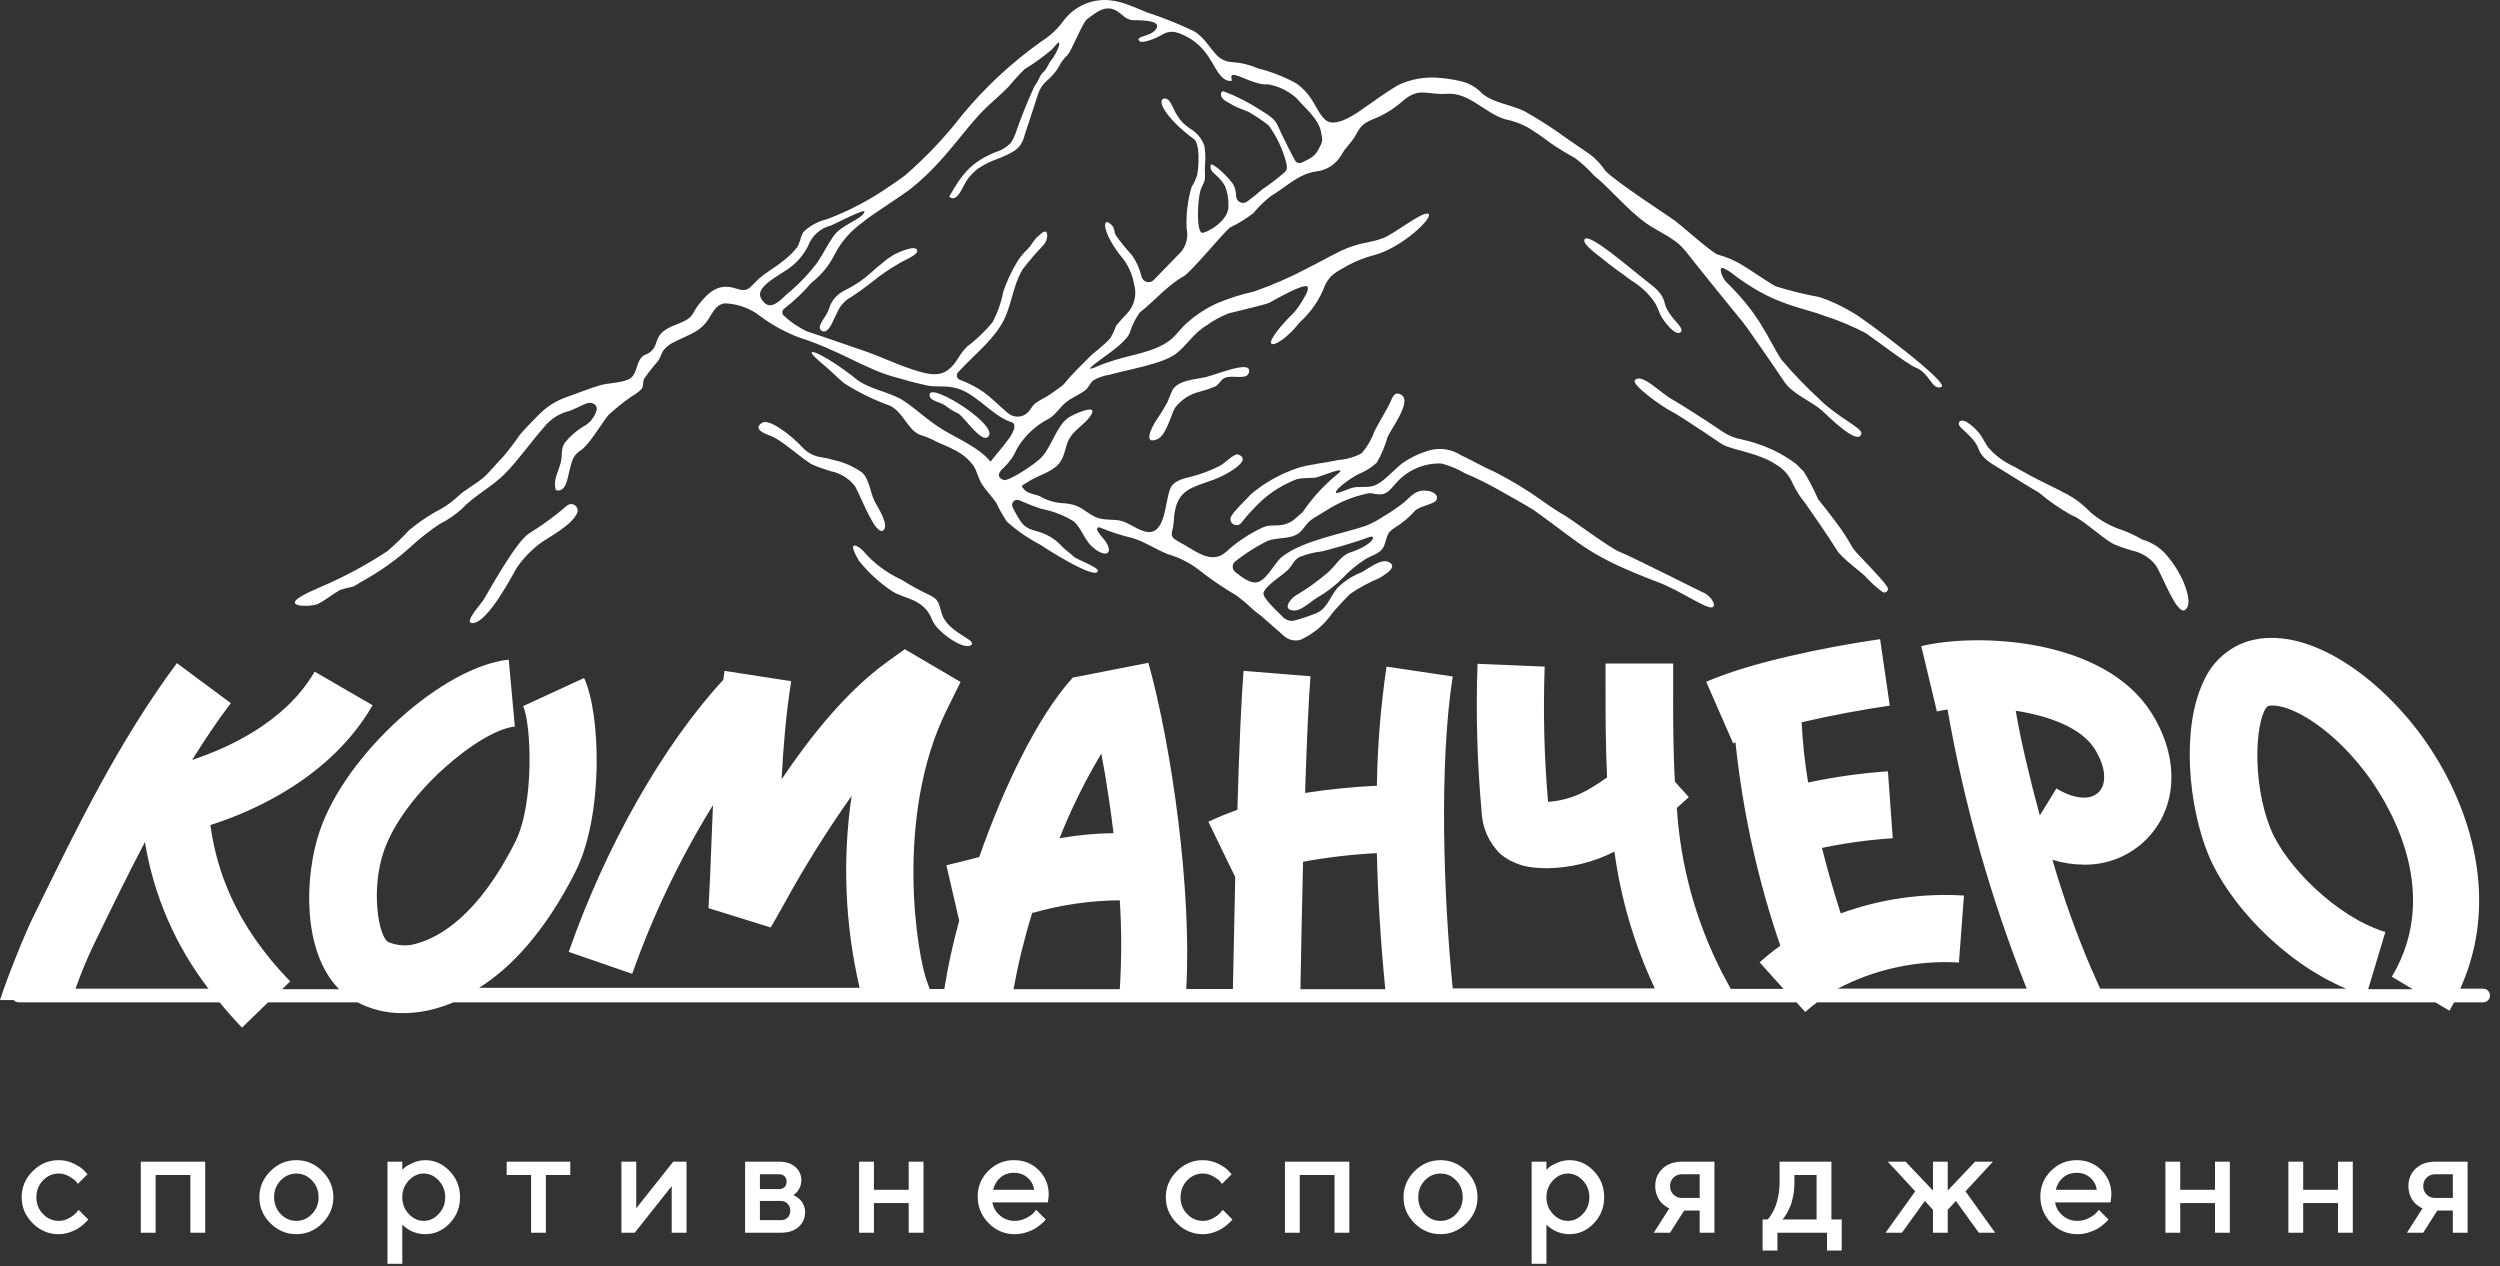 <svg width="152" height="77" viewBox="0 0 152 77" fill="none" xmlns="http://www.w3.org/2000/svg">
<rect x="0" y="0" width="152" height="77" fill="#333333" stroke="none"/>
<path d="M1.984 74.37C1.539 73.922 1.316 73.396 1.316 72.793C1.316 72.186 1.539 71.659 1.984 71.21C2.433 70.762 2.96 70.538 3.566 70.538C3.903 70.538 4.217 70.611 4.507 70.758C4.797 70.901 5.005 71.045 5.131 71.189L5.32 71.395L4.735 71.98C4.706 71.933 4.661 71.876 4.599 71.808C4.541 71.738 4.41 71.644 4.208 71.527C4.009 71.41 3.795 71.351 3.566 71.351C3.2 71.351 2.882 71.49 2.613 71.769C2.346 72.047 2.213 72.388 2.213 72.793C2.213 73.194 2.346 73.534 2.613 73.812C2.882 74.09 3.2 74.23 3.566 74.23C3.795 74.23 4.009 74.172 4.208 74.058C4.41 73.944 4.555 73.832 4.643 73.724L4.779 73.557L5.364 74.142C5.346 74.165 5.32 74.199 5.285 74.243C5.25 74.284 5.173 74.356 5.056 74.458C4.939 74.558 4.816 74.647 4.687 74.726C4.558 74.802 4.391 74.874 4.186 74.941C3.981 75.006 3.774 75.038 3.566 75.038C2.96 75.038 2.433 74.815 1.984 74.37ZM9.461 71.439V74.95H8.56V70.63H12.476V74.95H11.575V71.439H9.461ZM18.968 73.812C19.235 73.534 19.368 73.194 19.368 72.793C19.368 72.388 19.235 72.047 18.968 71.769C18.702 71.49 18.385 71.351 18.019 71.351C17.653 71.351 17.335 71.49 17.065 71.769C16.799 72.047 16.665 72.388 16.665 72.793C16.665 73.194 16.799 73.534 17.065 73.812C17.335 74.09 17.653 74.23 18.019 74.23C18.385 74.23 18.702 74.09 18.968 73.812ZM16.437 74.37C15.992 73.922 15.769 73.396 15.769 72.793C15.769 72.186 15.992 71.659 16.437 71.21C16.885 70.762 17.413 70.538 18.019 70.538C18.625 70.538 19.151 70.762 19.597 71.21C20.045 71.659 20.269 72.186 20.269 72.793C20.269 73.396 20.045 73.922 19.597 74.37C19.151 74.815 18.625 75.038 18.019 75.038C17.413 75.038 16.885 74.815 16.437 74.37ZM25.852 75.038C25.691 75.038 25.534 75.019 25.381 74.981C25.229 74.943 25.099 74.896 24.99 74.84C24.882 74.782 24.785 74.723 24.7 74.665C24.618 74.603 24.558 74.555 24.52 74.519L24.459 74.454V76.84H23.558V70.63H24.459V71.127C24.5 71.086 24.557 71.032 24.63 70.964C24.706 70.897 24.866 70.809 25.109 70.701C25.352 70.592 25.6 70.538 25.852 70.538C26.423 70.538 26.918 70.758 27.337 71.197C27.759 71.634 27.97 72.164 27.97 72.788C27.97 73.412 27.759 73.944 27.337 74.383C26.918 74.82 26.423 75.038 25.852 75.038ZM26.673 71.773C26.41 71.492 26.107 71.351 25.764 71.351C25.421 71.351 25.118 71.492 24.854 71.773C24.59 72.054 24.459 72.394 24.459 72.793C24.459 73.188 24.59 73.526 24.854 73.808C25.118 74.089 25.421 74.23 25.764 74.23C26.107 74.23 26.41 74.089 26.673 73.808C26.937 73.526 27.069 73.188 27.069 72.793C27.069 72.394 26.937 72.054 26.673 71.773ZM30.806 71.439V70.63H34.673V71.439H33.188V74.95H32.291V71.439H30.806ZM40.933 70.63H41.741V74.95H40.84V72.116L38.59 74.95H37.782V70.63H38.683V73.465L40.933 70.63ZM45.302 70.63H47.372C47.785 70.63 48.114 70.737 48.357 70.951C48.6 71.162 48.721 71.43 48.721 71.755C48.721 71.94 48.68 72.108 48.598 72.261C48.519 72.41 48.437 72.514 48.352 72.573L48.229 72.656C48.247 72.662 48.272 72.672 48.304 72.687C48.336 72.702 48.395 72.74 48.48 72.801C48.565 72.86 48.638 72.926 48.699 72.999C48.764 73.069 48.821 73.166 48.871 73.289C48.923 73.412 48.95 73.545 48.95 73.689C48.95 74.061 48.817 74.364 48.55 74.599C48.286 74.833 47.925 74.95 47.465 74.95H45.302V70.63ZM47.465 73.017H46.203V74.186H47.465C47.643 74.186 47.785 74.133 47.891 74.027C47.996 73.922 48.049 73.78 48.049 73.601C48.049 73.44 47.995 73.302 47.886 73.188C47.778 73.074 47.637 73.017 47.465 73.017ZM47.702 72.177C47.784 72.095 47.825 71.985 47.825 71.848C47.825 71.707 47.784 71.597 47.702 71.518C47.62 71.436 47.51 71.395 47.372 71.395H46.203V72.296H47.372C47.51 72.296 47.62 72.256 47.702 72.177ZM53.135 73.148V74.95H52.234V70.63H53.135V72.34H55.249V70.63H56.15V74.95H55.249V73.148H53.135ZM63.715 73.105H60.34C60.386 73.409 60.536 73.673 60.788 73.895C61.043 74.118 61.344 74.23 61.693 74.23C61.945 74.23 62.179 74.172 62.396 74.058C62.616 73.944 62.771 73.832 62.862 73.724L62.998 73.557L63.583 74.142C63.565 74.165 63.537 74.199 63.499 74.243C63.464 74.284 63.386 74.356 63.266 74.458C63.146 74.558 63.019 74.647 62.884 74.726C62.749 74.802 62.573 74.874 62.356 74.941C62.143 75.006 61.922 75.038 61.693 75.038C61.081 75.038 60.552 74.814 60.106 74.366C59.664 73.915 59.443 73.374 59.443 72.744C59.443 72.138 59.658 71.619 60.089 71.189C60.523 70.755 61.041 70.538 61.645 70.538C62.251 70.538 62.755 70.74 63.156 71.144C63.561 71.546 63.763 72.05 63.763 72.656L63.715 73.105ZM61.645 71.307C61.319 71.307 61.045 71.404 60.823 71.597C60.603 71.788 60.455 72.035 60.379 72.34H62.88C62.827 72.035 62.691 71.788 62.471 71.597C62.251 71.404 61.976 71.307 61.645 71.307ZM71.549 74.37C71.103 73.922 70.881 73.396 70.881 72.793C70.881 72.186 71.103 71.659 71.549 71.21C71.997 70.762 72.524 70.538 73.131 70.538C73.468 70.538 73.781 70.611 74.071 70.758C74.361 70.901 74.569 71.045 74.695 71.189L74.884 71.395L74.3 71.98C74.27 71.933 74.225 71.876 74.164 71.808C74.105 71.738 73.975 71.644 73.772 71.527C73.573 71.41 73.359 71.351 73.131 71.351C72.765 71.351 72.447 71.49 72.177 71.769C71.911 72.047 71.777 72.388 71.777 72.793C71.777 73.194 71.911 73.534 72.177 73.812C72.447 74.09 72.765 74.23 73.131 74.23C73.359 74.23 73.573 74.172 73.772 74.058C73.975 73.944 74.12 73.832 74.207 73.724L74.344 73.557L74.928 74.142C74.911 74.165 74.884 74.199 74.849 74.243C74.814 74.284 74.738 74.356 74.621 74.458C74.503 74.558 74.38 74.647 74.251 74.726C74.123 74.802 73.956 74.874 73.751 74.941C73.545 75.006 73.339 75.038 73.131 75.038C72.524 75.038 71.997 74.815 71.549 74.37ZM79.026 71.439V74.95H78.125V70.63H82.04V74.95H81.139V71.439H79.026ZM88.533 73.812C88.799 73.534 88.933 73.194 88.933 72.793C88.933 72.388 88.799 72.047 88.533 71.769C88.266 71.49 87.95 71.351 87.583 71.351C87.217 71.351 86.899 71.49 86.63 71.769C86.363 72.047 86.23 72.388 86.23 72.793C86.23 73.194 86.363 73.534 86.63 73.812C86.899 74.09 87.217 74.23 87.583 74.23C87.95 74.23 88.266 74.09 88.533 73.812ZM86.001 74.37C85.556 73.922 85.333 73.396 85.333 72.793C85.333 72.186 85.556 71.659 86.001 71.21C86.45 70.762 86.977 70.538 87.583 70.538C88.19 70.538 88.716 70.762 89.161 71.21C89.609 71.659 89.833 72.186 89.833 72.793C89.833 73.396 89.609 73.922 89.161 74.37C88.716 74.815 88.19 75.038 87.583 75.038C86.977 75.038 86.45 74.815 86.001 74.37ZM95.416 75.038C95.255 75.038 95.098 75.019 94.946 74.981C94.794 74.943 94.663 74.896 94.555 74.84C94.446 74.782 94.35 74.723 94.265 74.665C94.183 74.603 94.123 74.555 94.085 74.519L94.023 74.454V76.84H93.122V70.63H94.023V71.127C94.064 71.086 94.121 71.032 94.194 70.964C94.271 70.897 94.43 70.809 94.673 70.701C94.917 70.592 95.164 70.538 95.416 70.538C95.987 70.538 96.483 70.758 96.901 71.197C97.323 71.634 97.534 72.164 97.534 72.788C97.534 73.412 97.323 73.944 96.901 74.383C96.483 74.82 95.987 75.038 95.416 75.038ZM96.238 71.773C95.974 71.492 95.671 71.351 95.328 71.351C94.986 71.351 94.682 71.492 94.419 71.773C94.155 72.054 94.023 72.394 94.023 72.793C94.023 73.188 94.155 73.526 94.419 73.808C94.682 74.089 94.986 74.23 95.328 74.23C95.671 74.23 95.974 74.089 96.238 73.808C96.502 73.526 96.633 73.188 96.633 72.793C96.633 72.394 96.502 72.054 96.238 71.773ZM102.26 70.63H104.238V74.95H103.341V73.601H102.396L101.539 74.95H100.551L101.495 73.465C101.472 73.459 101.44 73.446 101.399 73.425C101.361 73.405 101.293 73.359 101.197 73.289C101.1 73.216 101.013 73.132 100.937 73.039C100.864 72.945 100.795 72.816 100.731 72.652C100.669 72.485 100.638 72.306 100.638 72.116C100.638 71.685 100.786 71.331 101.082 71.052C101.381 70.771 101.774 70.63 102.26 70.63ZM103.341 71.395H102.26C102.055 71.395 101.884 71.464 101.746 71.602C101.608 71.739 101.539 71.911 101.539 72.116C101.539 72.321 101.608 72.492 101.746 72.63C101.884 72.768 102.055 72.836 102.26 72.836H103.341V71.395ZM107.166 74.142H107.478C107.496 74.124 107.521 74.096 107.553 74.058C107.588 74.017 107.646 73.928 107.729 73.79C107.813 73.652 107.887 73.504 107.948 73.346C108.013 73.185 108.07 72.974 108.12 72.713C108.172 72.453 108.199 72.179 108.199 71.892V70.63H111.35V74.142H111.978V76.031H111.082V74.95H108.067V76.031H107.166V74.142ZM109.1 71.439V71.892C109.1 72.179 109.075 72.451 109.025 72.709C108.978 72.967 108.918 73.181 108.845 73.351C108.774 73.518 108.703 73.663 108.629 73.786C108.559 73.909 108.5 73.997 108.454 74.049L108.379 74.142H110.449V71.439H109.1ZM118.422 72.384L120.088 70.63H121.169L119.503 72.432L121.305 74.95H120.312L118.919 73.017L118.422 73.557V74.95H117.526V73.557L117.029 73.017L115.636 74.95H114.643L116.445 72.432L114.779 70.63H115.86L117.526 72.384V70.63H118.422V72.384ZM128.325 73.105H124.95C124.996 73.409 125.146 73.673 125.398 73.895C125.653 74.118 125.954 74.23 126.303 74.23C126.555 74.23 126.789 74.172 127.006 74.058C127.226 73.944 127.381 73.832 127.472 73.724L127.608 73.557L128.193 74.142C128.175 74.165 128.147 74.199 128.109 74.243C128.074 74.284 127.996 74.356 127.876 74.458C127.756 74.558 127.629 74.647 127.494 74.726C127.359 74.802 127.183 74.874 126.967 74.941C126.753 75.006 126.532 75.038 126.303 75.038C125.691 75.038 125.162 74.814 124.717 74.366C124.274 73.915 124.053 73.374 124.053 72.744C124.053 72.138 124.268 71.619 124.699 71.189C125.133 70.755 125.651 70.538 126.255 70.538C126.861 70.538 127.365 70.74 127.767 71.144C128.171 71.546 128.373 72.05 128.373 72.656L128.325 73.105ZM126.255 71.307C125.93 71.307 125.656 71.404 125.433 71.597C125.213 71.788 125.065 72.035 124.989 72.34H127.49C127.437 72.035 127.301 71.788 127.081 71.597C126.861 71.404 126.586 71.307 126.255 71.307ZM132.558 73.148V74.95H131.657V70.63H132.558V72.34H134.672V70.63H135.573V74.95H134.672V73.148H132.558ZM140.035 73.148V74.95H139.134V70.63H140.035V72.34H142.149V70.63H143.05V74.95H142.149V73.148H140.035ZM148.052 70.63H150.03V74.95H149.133V73.601H148.188L147.332 74.95H146.343L147.288 73.465C147.264 73.459 147.232 73.446 147.191 73.425C147.153 73.405 147.085 73.359 146.989 73.289C146.892 73.216 146.806 73.132 146.729 73.039C146.656 72.945 146.587 72.816 146.523 72.652C146.461 72.485 146.431 72.306 146.431 72.116C146.431 71.685 146.579 71.331 146.875 71.052C147.173 70.771 147.566 70.63 148.052 70.63ZM149.133 71.395H148.052C147.847 71.395 147.676 71.464 147.538 71.602C147.4 71.739 147.332 71.911 147.332 72.116C147.332 72.321 147.4 72.492 147.538 72.63C147.676 72.768 147.847 72.836 148.052 72.836H149.133V71.395Z" fill="white"/>
<g clip-path="url(#clip0_3030_1481)">
<path d="M54.209 35.924C54.95 36.429 56.165 36.365 56.676 37.686C56.97 38.473 58.797 39.678 59.09 39.161C59.255 38.867 57.599 38.409 57.264 37.322C57.058 36.641 57.088 36.441 56.453 36.147C55.889 35.885 55.344 35.585 54.82 35.249C53.917 34.841 53.115 34.239 52.471 33.486C52.253 33.24 51.384 32.676 52.23 34.103C52.793 34.808 53.461 35.422 54.209 35.924Z" fill="white"/>
<path d="M73.382 22.909C72.736 23.073 71.708 23.085 71.308 23.678C71.186 23.926 71.079 24.181 70.985 24.442C70.765 24.845 70.523 25.237 70.263 25.616C70.069 25.91 69.44 27.096 70.38 26.697C70.891 26.474 71.191 25.258 71.426 24.817C71.798 24.311 72.34 23.955 72.953 23.813C73.267 23.73 73.575 23.627 73.875 23.502C74.11 23.378 74.228 23.108 74.41 23.003C74.897 22.721 75.931 23.214 75.948 22.538C75.96 21.951 74.098 22.715 73.382 22.909Z" fill="white"/>
<path d="M100.641 18.444C100.776 18.679 100.858 18.943 100.976 19.184C101.158 19.548 101.88 20.476 102.186 20.194C102.491 19.913 101.416 19.331 101.205 18.397C101.058 17.768 100.541 17.434 100.03 17.028C98.885 16.124 96.653 14.185 96.353 14.538C96.136 14.796 97.134 15.495 97.363 15.683C97.951 16.171 98.597 16.617 99.214 17.075C99.786 17.419 100.274 17.887 100.641 18.444Z" fill="white"/>
<path d="M51.285 17.697C51.078 17.805 50.895 17.952 50.746 18.13C50.597 18.309 50.484 18.515 50.415 18.737C50.344 18.947 50.241 19.145 50.11 19.324C49.94 19.589 49.81 19.8 49.846 19.965C49.863 20.026 49.903 20.078 49.957 20.111C49.999 20.139 50.048 20.153 50.098 20.153C50.368 20.153 50.55 19.747 50.744 19.319C50.803 19.189 50.862 19.066 50.921 18.96C51.09 18.574 51.384 18.256 51.755 18.056C52.195 17.774 52.606 17.468 53.012 17.151C53.551 16.711 54.127 16.318 54.733 15.976L54.868 15.906C55.602 15.536 55.802 15.383 55.767 15.225C55.731 15.066 55.537 15.089 55.438 15.089C54.77 15.225 54.151 15.537 53.646 15.994C53.417 16.164 53.206 16.358 53 16.54C52.769 16.753 52.524 16.949 52.266 17.128C51.95 17.337 51.623 17.527 51.285 17.697Z" fill="white"/>
<path d="M34.479 30.738C33.765 31.355 33.003 31.915 32.2 32.412C31.36 32.893 29.562 36.241 29.363 36.523C29.163 36.805 28.259 37.816 28.664 37.88C29.627 38.015 31.278 34.726 31.419 34.52C31.838 33.91 32.361 33.377 32.964 32.946C33.451 32.623 34.773 31.918 35.096 31.184C35.127 31.103 35.131 31.014 35.106 30.93C35.082 30.847 35.03 30.774 34.959 30.723C34.889 30.672 34.804 30.646 34.717 30.648C34.63 30.651 34.546 30.682 34.479 30.738Z" fill="white"/>
<path d="M58.251 25.134C58.609 25.334 59.619 26.896 60.048 26.579C60.9 25.957 56.629 23.261 56.524 23.965C56.441 24.4 57.223 24.424 57.546 24.711C57.762 24.882 57.998 25.024 58.251 25.134Z" fill="white"/>
<path d="M101.671 25.04C102.211 25.316 104.749 27.043 104.755 27.043C105.454 27.384 106.899 27.542 107.944 28.218C108.424 28.488 108.799 28.912 109.007 29.422C109.21 29.842 109.463 30.236 109.759 30.597C109.976 30.902 110.458 31.595 110.675 31.918C111.022 32.424 111.363 32.941 111.692 33.463C112.021 33.986 113.184 34.773 113.536 35.172C113.81 35.468 114.111 35.737 114.435 35.977C114.475 36.009 114.525 36.025 114.576 36.023C114.628 36.021 114.677 36.001 114.714 35.967C114.752 35.932 114.777 35.886 114.784 35.835C114.791 35.784 114.779 35.733 114.752 35.689C114.37 35.102 112.814 33.592 112.661 33.34C112.348 32.775 111.995 32.233 111.604 31.719C111.263 31.255 110.899 30.802 110.54 30.35C110.288 29.765 109.994 29.2 109.659 28.658C109.489 28.517 109.354 28.335 109.184 28.194C108.745 27.866 108.275 27.582 107.78 27.349C107.157 27.063 106.505 26.846 105.835 26.703C105.444 26.63 105.071 26.476 104.743 26.25C103.609 25.469 101.865 24.388 101.706 24.306C101.013 23.953 99.779 22.602 99.392 23.131C99.227 23.401 100.948 24.67 101.671 25.04Z" fill="white"/>
<path d="M53.693 32.253C54.127 31.948 53.287 30.726 53.152 30.427C52.911 29.904 52.841 29.14 52.436 28.747C51.909 28.366 51.309 28.1 50.674 27.965C50.43 27.891 50.18 27.836 49.928 27.801C49.496 27.739 49.098 27.532 48.8 27.213C48.019 26.368 46.744 25.451 46.345 25.698C45.71 26.092 46.562 26.397 46.856 26.503C47.443 26.708 48.518 27.678 49.205 28.136C49.28 28.19 49.361 28.236 49.446 28.271C49.828 28.447 50.386 28.6 50.527 28.653C51.109 28.771 51.629 29.097 51.989 29.569C52.342 30.18 53.223 32.582 53.693 32.253Z" fill="white"/>
<path d="M19.325 36.723C19.8 36.488 20.194 36.136 20.664 35.877C20.927 35.788 21.195 35.717 21.468 35.666C21.627 35.595 21.776 35.506 21.915 35.401C23.062 34.783 24.128 34.023 25.087 33.14C25.602 32.673 26.152 32.245 26.731 31.86C27.219 31.617 27.672 31.308 28.076 30.943C28.858 30.109 29.88 29.628 30.696 28.805C31.513 27.983 32.259 26.896 33.075 25.974C33.463 25.482 34.005 25.134 34.614 24.987C34.931 24.876 35.272 24.688 35.618 24.541C35.965 24.394 36.37 24.588 36.265 24.97C36.153 25.324 35.928 25.631 35.624 25.845C35.153 26.103 34.734 26.448 34.391 26.861C34.08 27.213 34.203 27.642 34.103 28.077C33.968 28.664 33.604 29.175 33.798 29.804C34.42 29.956 34.497 29.081 34.608 28.682C34.767 28.094 34.784 27.724 35.295 27.39C35.806 27.055 36.417 25.986 36.969 25.257C37.428 24.831 37.917 24.439 38.432 24.083C38.634 23.973 38.819 23.837 38.984 23.677C39.172 23.425 39.049 23.266 39.16 23.037C39.418 22.658 39.7 22.297 40.006 21.956C40.147 21.751 40.229 21.445 40.353 21.275C40.544 21.052 40.786 20.877 41.058 20.764C41.704 20.417 42.409 20.241 42.89 19.654C43.278 19.19 43.431 18.532 44.065 18.444C44.853 18.467 45.613 18.743 46.233 19.231C46.953 19.766 47.743 20.199 48.582 20.517C51.014 21.293 52.547 22.397 54.309 22.902C54.896 23.072 55.824 23.331 56.429 23.448C56.929 23.542 57.428 23.448 57.933 23.554C59.155 23.754 60.071 25.011 61.181 25.545C61.563 25.733 61.716 25.627 61.663 26.062C61.574 26.327 61.434 26.573 61.252 26.785C60.935 27.237 60.553 27.63 60.224 28.071C59.531 27.213 58.291 26.708 57.358 26.144C56.423 25.58 55.777 24.928 54.967 24.382C54.156 23.836 52.799 23.666 52.03 23.025C50.127 21.498 48.3 20.723 50.068 22.174C50.573 22.591 50.908 22.967 51.337 23.307C52.209 23.864 53.141 24.321 54.115 24.67C54.926 25.069 55.172 26.115 55.924 26.432C56.2 26.515 56.469 26.619 56.729 26.744C57.128 26.978 57.569 27.096 57.974 27.331C58.465 27.556 58.89 27.904 59.208 28.341C59.419 28.705 59.49 29.122 59.73 29.486C59.971 29.851 60.318 30.191 60.588 30.597C60.768 30.988 60.98 31.363 61.222 31.719C61.83 32.261 62.503 32.727 63.225 33.105C63.689 33.416 66.662 35.313 66.75 34.703C66.791 34.491 65.416 33.992 65.269 33.833C65.123 33.675 64.741 33.41 64.618 33.275C64.329 32.942 63.972 32.673 63.572 32.488C62.985 32.212 62.468 32.288 62.062 31.707C61.877 31.431 61.712 31.143 61.569 30.843C61.54 30.786 61.529 30.722 61.537 30.658C61.546 30.595 61.574 30.535 61.618 30.488C61.662 30.442 61.719 30.409 61.781 30.396C61.844 30.383 61.91 30.389 61.968 30.415C62.409 30.603 62.849 30.791 63.313 30.937C63.995 31.068 64.65 31.316 65.246 31.672C65.775 32.1 65.921 32.846 66.45 33.281C67.12 33.868 67.678 33.757 67.296 33.046C67.114 32.717 66.844 32.529 66.709 32.224C66.699 32.202 66.696 32.177 66.701 32.154C66.706 32.13 66.718 32.109 66.735 32.092C66.752 32.076 66.774 32.065 66.798 32.061C66.821 32.057 66.846 32.061 66.867 32.071C67.511 32.337 68.175 32.551 68.853 32.711C69.61 32.946 70.251 33.387 70.979 33.686C71.677 33.884 72.331 34.213 72.905 34.656C73.511 35.138 74.147 35.581 74.809 35.983C75.072 36.129 75.32 36.303 75.549 36.5C75.647 36.573 75.741 36.651 75.831 36.735C76.098 36.993 76.382 37.232 76.682 37.451L78.121 38.714C78.25 38.813 78.399 38.882 78.557 38.916C78.716 38.951 78.88 38.95 79.038 38.914C79.829 38.563 80.508 38 80.999 37.287C81.088 37.152 81.91 36.277 82.086 36.112C82.639 35.733 83.23 35.412 83.848 35.155C84.165 34.973 85.088 34.432 84.395 34.156C83.925 33.968 83.179 34.591 82.768 34.802C82.222 35.015 81.727 35.337 81.311 35.748C80.823 36.335 80.677 37.093 79.895 37.334C79.482 37.499 79.058 37.636 78.626 37.745C78.513 37.756 78.398 37.742 78.29 37.703C78.183 37.665 78.085 37.603 78.004 37.522C77.734 37.222 76.682 36.318 76.829 36.012C77.07 35.466 78.098 34.949 78.439 34.497C78.685 34.168 78.697 34.045 79.026 33.857C79.46 33.689 79.914 33.576 80.377 33.522C80.635 33.463 82.315 33.017 83.185 32.676C83.772 32.435 83.531 33.122 82.086 33.592C81.528 33.774 81.211 34.385 80.782 34.767C80.164 35.305 79.498 35.785 78.791 36.2C78.403 36.441 77.922 37.128 78.732 37.117C79.132 37.117 79.754 36.529 80.101 36.324C80.663 36.007 81.178 35.611 81.628 35.149C82.052 34.698 82.531 34.303 83.055 33.974C83.537 33.698 83.995 33.651 84.183 33.105C84.371 32.559 84.301 32.394 84.865 32.042C85.302 31.769 85.697 31.434 86.039 31.049C86.304 30.779 87.185 30.649 87.32 30.421C87.531 30.033 86.991 29.833 86.674 29.833C86.086 29.78 85.787 30.168 85.405 30.515C84.992 30.843 84.556 31.141 84.101 31.407C83.777 31.627 83.43 31.812 83.067 31.959C81.787 32.418 79.231 32.84 77.957 33.845C77.481 34.227 77.135 35.084 76.559 35.36C76.112 35.572 75.543 35.125 75.096 34.773C75.05 34.734 75.012 34.686 74.986 34.631C74.96 34.576 74.947 34.516 74.947 34.456C74.947 34.395 74.96 34.335 74.986 34.28C75.012 34.226 75.05 34.177 75.096 34.139C75.662 33.69 76.27 33.296 76.911 32.964C77.54 32.617 78.421 32.84 78.979 32.406C79.267 32.183 79.414 31.818 79.731 31.601C80.048 31.384 80.5 31.125 80.906 30.873C81.57 30.483 82.292 30.197 83.044 30.027C83.216 29.973 83.4 29.973 83.572 30.027C83.716 30.052 83.861 30.062 84.007 30.056C84.418 29.998 84.641 29.622 84.894 29.357C85.237 28.968 85.663 28.66 86.141 28.457C86.619 28.254 87.136 28.16 87.655 28.183C88.148 28.316 88.622 28.514 89.064 28.77C89.74 29.056 90.399 29.379 91.038 29.739C91.296 29.88 93.147 30.914 93.387 31.108C96.266 33.169 96.53 33.769 100.865 35.419C102.204 35.93 103.802 37.087 104.131 36.917C104.377 36.799 103.99 36.171 103.514 36.007C103.391 35.959 99.05 33.763 98.439 33.539C97.981 33.375 95.42 31.501 95.22 31.39C94.723 31.105 94.243 30.793 93.781 30.456C92.859 29.796 91.889 29.207 90.879 28.694C90.116 28.359 89.329 27.901 88.829 27.677C88.537 27.486 88.205 27.363 87.858 27.316C87.512 27.269 87.159 27.3 86.826 27.407C86.277 27.57 85.757 27.819 85.287 28.147C84.841 28.488 84.465 28.923 84.013 29.263C83.467 29.68 83.161 29.592 82.509 29.61C82.11 29.61 81.223 30.103 81.223 29.951C81.223 29.651 82.345 28.946 82.574 28.834C82.992 28.672 83.377 28.433 83.707 28.13C83.993 27.639 84.214 27.114 84.365 26.567C84.6 26.044 85.846 24.417 85.211 24.012C84.718 23.695 84.624 24.318 84.418 24.688C84.142 25.199 83.831 25.704 83.572 26.215C83.395 26.707 83.131 27.163 82.791 27.56C82.362 27.789 81.89 27.927 81.405 27.965C80.659 28.13 79.508 28.247 78.897 28.459C77.846 28.806 76.872 29.355 76.03 30.074C75.743 30.409 75.402 30.697 75.12 31.043C74.996 31.168 74.895 31.313 74.82 31.472C74.8 31.553 74.809 31.638 74.843 31.713C74.878 31.789 74.937 31.851 75.011 31.889C75.085 31.927 75.169 31.939 75.251 31.923C75.332 31.907 75.406 31.864 75.461 31.801C75.846 31.311 76.268 30.852 76.723 30.426C77.343 29.873 78.057 29.438 78.832 29.14C79.273 29.017 79.889 29.099 80.118 29.005C80.189 29.005 82.045 28.235 81.346 28.805C80.514 29.476 79.788 30.268 79.19 31.155C78.791 31.46 78.662 31.707 78.162 31.865C77.663 32.024 77.234 31.865 76.8 32.059C75.987 32.432 75.237 32.928 74.574 33.528C73.64 34.409 72.6 33.41 71.672 32.94C70.961 32.559 71.337 32.429 71.367 31.677C71.484 29.052 73.264 29.857 75.161 28.423C75.443 28.212 75.819 27.836 75.29 27.636C75.032 27.542 74.462 28.188 74.157 28.329C73.596 28.614 73.005 28.835 72.394 28.987C72.001 29.087 71.46 29.205 71.22 29.575C70.838 30.221 70.932 32.094 70.045 32.33C69.493 32.47 68.747 31.854 68.283 31.701C67.695 31.513 67.108 31.701 66.521 31.395C65.822 31.037 65.704 30.644 64.512 30.585C64.058 30.545 63.618 30.405 63.225 30.174C63.049 30.08 62.532 30.021 62.327 29.816C62.021 29.498 62.074 29.575 62.515 29.287C63.049 28.934 63.866 28.729 64.312 28.271C64.758 27.812 64.741 27.178 64.999 26.697C65.328 26.109 65.927 25.833 66.297 25.293C66.885 24.441 65.217 25.21 64.964 25.387C64.236 25.892 63.942 27.149 63.325 27.807C62.985 28.177 61.31 29.304 61.011 29.181C60.465 28.964 60.846 28.594 61.076 28.388C61.405 28.065 61.667 27.68 61.845 27.255C62.312 26.482 62.985 25.855 63.789 25.445C64.206 25.193 64.435 24.758 64.817 24.453C65.199 24.147 65.634 24.006 65.992 23.718C66.186 23.566 66.28 23.29 66.462 23.131C66.77 22.955 67.109 22.837 67.46 22.785C68.436 22.497 70.65 22.144 71.478 21.522C72.165 21.005 72.571 20.253 73.323 19.812C73.75 19.496 74.218 19.239 74.715 19.049C75.155 18.931 76.847 18.549 77.158 18.414C77.34 18.332 79.419 17.099 79.508 17.463C79.572 17.709 79.302 18.05 79.196 18.268C79.049 18.519 78.882 18.759 78.697 18.984C77.922 19.712 77.094 20.746 77.305 20.899C77.516 21.052 78.339 20.476 79.032 19.589C79.726 18.965 80.256 18.181 80.577 17.304C80.888 16.717 81.129 16.599 81.957 16.13C82.472 15.856 83.019 15.645 83.584 15.501C85.258 15.043 87.185 13.21 86.844 13.005C86.503 12.799 84.729 14.279 84.019 14.502C83.74 14.602 83.453 14.678 83.161 14.732C82.464 14.857 81.791 15.095 81.17 15.436C80.853 15.583 80.072 16.024 79.584 16.259C78.507 16.834 77.388 17.325 76.236 17.727C75.474 17.895 74.729 18.131 74.01 18.432C73.242 18.781 72.541 19.26 71.936 19.848C71.296 20.552 71.096 21.064 68.829 21.61C68.242 21.745 67.654 21.927 67.126 22.109C66.803 22.215 65.463 22.908 67.014 21.786C67.431 21.486 68.588 20.682 68.706 20.177C68.842 19.758 69.04 19.362 69.293 19.002C70.186 18.309 70.979 17.345 71.966 16.799C72.424 16.547 74.509 13.991 74.797 13.827C75.3 13.588 75.774 13.295 76.212 12.952C76.525 12.567 76.882 12.22 77.276 11.918C78.192 11.378 78.909 10.596 79.995 10.426C80.312 10.397 80.618 10.293 80.886 10.122C81.155 9.952 81.379 9.72 81.54 9.445C81.804 8.963 82.204 8.652 82.462 8.153C82.809 7.471 83.144 7.395 83.831 7.101C84.386 6.842 84.899 6.499 85.352 6.085C86.333 5.286 86.762 5.786 87.966 5.703C89.335 5.604 90.263 6.878 91.525 7.254C91.995 7.347 92.448 7.51 92.871 7.736C93.341 8.023 93.796 8.334 94.233 8.67C94.716 9.007 95.218 9.315 95.737 9.592C96.165 9.912 96.561 10.274 96.918 10.673C97.969 11.524 98.968 12.787 100.084 13.569C100.636 13.962 101.258 14.232 101.805 14.632C102.061 14.812 102.29 15.027 102.486 15.272C103.279 16.288 105.705 19.278 105.969 19.595C106.233 19.912 107.949 22.403 108.466 23.184C108.982 23.965 110.075 24.359 110.762 24.946C111.185 25.34 113 27.155 113.17 26.362C113.241 26.021 111.761 25.398 110.656 24.306C109.824 23.541 109.039 22.724 108.307 21.862C107.532 20.688 107.068 19.196 104.971 17.163C104.695 16.893 104.442 16.165 104.794 16.312C104.95 16.374 105.096 16.457 105.229 16.558C107.778 18.561 109.505 18.655 110.868 19.184C111.762 19.467 112.628 19.828 113.458 20.265C113.899 20.564 116.002 22.168 116.489 22.356C117.341 22.691 117.452 23.748 118.034 23.53C118.615 23.313 113.241 19.325 112.748 19.066C112.08 18.65 111.367 18.312 110.621 18.062C109.726 17.899 108.841 17.681 107.972 17.41C107.702 17.298 106.21 16.27 105.952 16.13C105.493 15.847 104.997 15.632 104.477 15.489C104.236 15.489 102.415 13.874 101.887 13.457C101.64 13.257 98.175 11.019 97.599 10.373C97.349 10.002 97.042 9.673 96.689 9.398L95.361 8.488C94.518 7.868 93.64 7.3 92.73 6.784C91.925 6.367 90.856 6.285 90.127 5.698C89.826 5.371 89.446 5.128 89.023 4.993C88.568 4.867 88.102 4.784 87.631 4.746C86.715 4.637 85.787 4.794 84.959 5.198C84.236 5.645 83.608 6.085 82.914 6.579C82.427 6.925 81.352 7.677 80.729 7.383C80.318 7.19 79.983 6.385 79.737 6.027C79.497 5.663 79.195 5.345 78.844 5.087C78.105 4.676 77.315 4.364 76.494 4.159C75.996 3.94 75.463 3.811 74.92 3.777C74.579 3.764 74.255 3.626 74.01 3.389C73.546 2.908 73.176 2.214 72.571 1.885C71.657 1.452 70.717 1.075 69.757 0.758C68.882 0.423 68.136 0 67.137 0C66.658 0.006 66.186 0.121 65.758 0.338C65.33 0.555 64.958 0.868 64.67 1.251C64.309 1.752 63.854 2.179 63.331 2.508C61.54 3.778 59.922 5.276 58.52 6.966C57.488 8.308 56.323 9.542 55.043 10.649C54.726 10.914 54.203 11.237 54.068 11.336C52.888 12.159 51.609 12.83 50.262 13.334C49.733 13.457 49.248 13.72 48.858 14.097C48.664 14.373 48.658 14.743 48.465 15.037C48.244 15.318 47.989 15.57 47.707 15.789C47.178 16.247 46.532 16.564 46.033 17.046C45.533 17.527 45.481 17.786 44.735 17.539C43.724 17.204 43.108 17.721 42.503 18.491C42.044 19.078 42.191 19.266 41.451 19.595C40.964 19.812 40.347 19.971 40.059 20.459C39.883 20.752 39.895 21.046 39.636 21.31C39.378 21.575 39.202 21.527 39.049 21.686C38.673 22.027 38.755 22.655 38.362 22.973C37.968 23.29 36.999 23.272 36.476 23.425C35.818 23.625 35.172 23.889 34.52 24.118C33.853 24.337 33.248 24.714 32.758 25.216C32.364 25.633 31.936 26.027 31.583 26.467C31.278 26.918 30.948 27.351 30.596 27.765C30.162 28.188 29.803 28.694 29.339 29.081C28.875 29.469 28.265 29.768 27.8 30.221C27.399 30.586 26.948 30.893 26.461 31.131C25.896 31.454 25.361 31.828 24.863 32.247C24.452 32.69 24.017 33.109 23.56 33.504C22.375 34.286 21.128 34.968 19.83 35.542C19.536 35.683 17.962 36.294 17.927 36.611C17.891 36.929 19.054 36.852 19.325 36.723ZM55.449 11.413C57.51 9.745 58.579 7.889 59.924 6.579C60.377 6.144 60.864 5.733 61.31 5.286C61.623 4.904 61.956 4.539 62.309 4.194C62.885 3.847 63.431 3.455 63.942 3.019C64.336 2.573 64.33 2.59 64.335 2.59C64.588 2.543 64.101 3.448 63.983 3.577C63.719 3.865 63.695 4.165 63.396 4.423C63.196 4.611 63.172 4.899 62.897 5.239C62.455 6.198 62.062 7.178 61.722 8.176C61.656 8.344 61.575 8.505 61.481 8.658C61.226 8.935 60.901 9.137 60.541 9.245C60.424 9.292 60.306 9.339 60.2 9.392C59.026 9.938 58.438 10.655 57.757 11.883L57.71 11.965L57.792 12.012C57.834 12.039 57.883 12.053 57.933 12.053C58.203 12.053 58.409 11.654 58.591 11.301C58.633 11.212 58.68 11.126 58.732 11.043C58.925 10.74 59.169 10.474 59.454 10.256C59.82 10.011 60.214 9.814 60.629 9.668C60.986 9.538 61.33 9.375 61.657 9.181C61.94 8.996 62.148 8.717 62.245 8.394L62.327 8.123C62.432 7.789 62.855 6.555 63.108 5.739C63.205 5.42 63.39 5.134 63.642 4.916C63.906 4.691 64.138 4.43 64.33 4.141C64.474 3.837 64.673 3.562 64.917 3.33C65.164 3.049 65.839 1.345 66.092 1.163C66.474 0.916 67.12 0.229 67.854 0.64C68.242 0.852 68.441 1.228 68.929 1.228C69.587 1.228 70.615 1.269 70.297 1.756C69.98 2.244 69.088 2.167 69.24 2.455C69.393 2.743 70.415 2.256 70.656 2.115C71.243 1.745 71.713 2.003 72.306 2.308C72.833 2.633 73.271 3.083 73.581 3.618C73.845 3.982 74.209 4.957 74.832 4.922C74.961 4.922 74.832 4.764 74.873 4.64C74.938 4.27 76.259 5.228 77.105 5.128C77.738 5.24 78.328 5.524 78.809 5.95C79.308 6.538 80.148 7.195 80.312 7.988C80.412 8.482 80.436 8.576 80.242 8.928C80.048 9.281 80.019 9.516 79.108 9.897C79.045 9.923 78.975 9.925 78.91 9.903C78.846 9.882 78.791 9.838 78.756 9.78C78.521 9.369 78.204 8.734 77.892 8.082C77.581 7.43 77.634 7.295 76.718 6.743L76.635 6.69C75.93 6.231 75.178 5.849 74.391 5.551C74.363 5.549 74.335 5.555 74.311 5.57C74.286 5.585 74.267 5.607 74.256 5.633C74.145 5.95 74.503 6.144 74.791 6.297L74.961 6.397C75.138 6.498 75.325 6.58 75.519 6.643C75.66 6.702 75.813 6.755 75.936 6.819C76.287 7.019 76.624 7.241 76.947 7.483C77.005 7.53 77.076 7.565 77.123 7.612C77.616 8.285 77.978 9.044 78.192 9.85C78.227 10.074 78.309 10.244 78.145 10.438C77.704 10.828 77.237 11.187 76.747 11.513C76.459 11.771 76.159 12.012 75.837 12.247C75.775 12.294 75.702 12.324 75.625 12.333C75.548 12.341 75.47 12.329 75.399 12.296C75.329 12.263 75.269 12.212 75.226 12.147C75.183 12.082 75.158 12.007 75.155 11.93C75.151 11.71 75.107 11.493 75.026 11.29C74.803 10.855 73.651 9.786 73.61 10.033C73.528 10.549 74.004 10.502 74.48 11.307C74.626 11.681 74.698 12.08 74.691 12.482C74.75 13.451 73.287 14.209 73.07 14.15C72.741 14.062 72.794 12.129 73.011 11.507C73.111 11.219 73.287 11.06 73.264 10.69C73.252 10.469 73.252 10.248 73.264 10.027C73.303 9.635 73.289 9.24 73.223 8.852C73.064 8.416 72.756 8.05 72.353 7.818C72.203 7.712 72.06 7.596 71.924 7.471C71.679 7.208 71.48 6.904 71.337 6.573C71.178 6.256 71.055 5.985 70.814 5.985C70.774 5.983 70.733 5.994 70.7 6.018C70.667 6.041 70.643 6.075 70.632 6.115C70.515 6.455 71.22 7.46 72.6 8.464C72.958 8.734 72.894 10.127 72.788 10.637C72.706 10.896 72.592 11.142 72.447 11.372C72.206 12.195 72.105 13.053 72.148 13.909C72.204 14.156 72.202 14.413 72.14 14.659C72.079 14.905 71.961 15.133 71.795 15.325L70.139 17.034C70.084 17.087 70.016 17.124 69.942 17.142C69.869 17.161 69.791 17.16 69.718 17.14C69.645 17.12 69.578 17.081 69.524 17.028C69.47 16.974 69.431 16.907 69.41 16.834C69.3 16.361 69.101 15.912 68.823 15.513C68.468 15.133 68.141 14.728 67.842 14.303C67.707 14.044 67.801 13.897 67.59 13.686C67.378 13.475 67.202 13.416 67.19 13.686C67.19 14.232 67.836 15.195 68.153 15.572C68.564 16.052 68.838 16.634 68.947 17.257C69.041 17.571 69.052 17.904 68.977 18.223C68.901 18.541 68.743 18.834 68.518 19.072C68.286 19.302 68.069 19.545 67.866 19.801C67.774 20.047 67.664 20.287 67.537 20.517C67.143 21.017 66.515 21.387 66.08 21.868C65.921 22.038 65.158 22.755 64.794 23.231C64.704 23.347 64.597 23.448 64.477 23.53C64.189 23.724 63.924 23.942 63.625 24.118C63.397 24.236 63.176 24.365 62.961 24.506C62.755 24.67 62.661 24.911 62.479 25.093C62.312 25.247 62.093 25.333 61.866 25.333C61.638 25.333 61.419 25.247 61.252 25.093C60.776 24.694 60.324 24.224 59.807 23.842C59.355 23.53 58.866 23.278 58.35 23.09C58.308 23.073 58.271 23.045 58.242 23.011C58.212 22.976 58.192 22.934 58.182 22.89C58.172 22.846 58.173 22.799 58.185 22.755C58.197 22.712 58.219 22.671 58.25 22.638C59.084 21.715 60.106 20.922 60.782 19.895C61.534 18.767 61.481 17.545 62.18 16.37C62.572 15.86 62.992 15.372 63.437 14.908C63.519 14.817 63.582 14.71 63.621 14.594C63.661 14.477 63.676 14.354 63.666 14.232C63.601 13.886 63.267 14.232 63.167 14.32C62.908 14.497 62.709 14.908 62.491 15.137C62.259 15.352 62.054 15.595 61.88 15.859C61.519 16.45 61.223 17.078 60.999 17.733C60.875 18.385 60.653 19.015 60.341 19.601C59.89 20.145 59.377 20.636 58.814 21.064C58.321 21.51 58.191 22.062 57.675 22.467C57.158 22.873 56.576 22.785 55.913 22.597C54.673 22.25 53.563 21.663 52.3 21.251C51.208 20.881 50.144 20.5 49.04 20.141C48.532 19.893 48.063 19.573 47.648 19.19C47.617 19.159 47.593 19.122 47.579 19.081C47.565 19.039 47.56 18.995 47.566 18.952C47.572 18.909 47.587 18.867 47.612 18.831C47.636 18.795 47.669 18.765 47.707 18.743C48.303 18.282 48.85 17.76 49.34 17.187C49.946 16.718 50.434 16.115 50.767 15.425C51.173 14.663 51.753 14.007 52.459 13.51C52.817 13.169 55.078 11.748 55.449 11.413ZM47.613 16.547C48.257 16.18 48.781 15.636 49.122 14.978C49.232 14.669 49.416 14.392 49.659 14.171C49.902 13.951 50.196 13.794 50.514 13.715C50.879 13.563 52.676 12.611 52.559 12.893C52.353 13.363 51.172 13.657 50.685 14.344C50.291 14.902 50.097 15.36 49.71 15.936C49.159 16.671 48.52 17.336 47.807 17.915C47.296 18.42 46.72 18.955 46.274 18.138C45.904 17.51 47.149 16.875 47.613 16.547Z" fill="white"/>
<path d="M120.295 27.296C120.512 27.883 121.064 28.177 121.616 28.511C122.169 28.846 123.155 29.486 123.966 29.951C124.582 30.471 125.247 30.932 125.951 31.325C126.539 31.525 127.614 32.529 128.301 32.958C128.378 33.008 128.458 33.053 128.542 33.093C128.923 33.269 129.481 33.422 129.622 33.475C130.204 33.591 130.724 33.914 131.085 34.385C131.479 35.014 132.36 37.416 132.847 37.087C133.335 36.758 132.847 35.56 132.7 35.26C132.415 34.644 132.035 34.077 131.573 33.581C131.195 33.209 130.731 32.939 130.222 32.793C129.85 32.569 129.456 32.382 129.047 32.235C128.35 32.012 127.703 31.655 127.144 31.184C126.075 30.097 125.646 30.068 123.443 28.917L122.456 28.37C121.851 28.098 121.312 27.697 120.876 27.196C120.718 26.973 120.6 26.726 120.453 26.497C120.236 26.156 119.402 25.322 119.132 25.645C118.862 25.968 119.972 26.397 120.295 27.296Z" fill="white"/>
<path d="M150.922 60.113H149.582C152.161 54.439 150.017 48.365 146.969 44.383C144.361 40.982 140.184 37.992 136.731 38.973C136.122 39.157 135.561 39.471 135.086 39.895C134.611 40.318 134.234 40.839 133.982 41.422C132.613 44.242 133.048 48.994 134.264 51.954C135.479 54.914 138.816 58.503 142.651 60.113H127.691L127.103 58.785C126.202 56.664 125.429 54.491 124.789 52.277C125.412 52.467 126.059 52.566 126.71 52.571C127.414 52.582 128.113 52.451 128.765 52.185C129.417 51.92 130.008 51.526 130.504 51.026C132.407 49.099 132.531 46.092 130.816 43.355C127.955 38.797 120.284 38.456 116.812 39.284L117.764 43.255C117.958 43.208 118.175 43.173 118.41 43.138C119.428 48.944 121.04 54.63 123.221 60.107H111.738C114.003 58.92 116.55 58.372 119.103 58.521L119.409 54.45C116.862 54.291 114.31 54.661 111.914 55.537C111.526 54.321 111.133 52.97 110.774 51.555C112.193 51.254 113.632 51.058 115.08 50.967L114.786 46.897C113.155 47.008 111.533 47.236 109.934 47.578C109.73 46.365 109.599 45.141 109.541 43.913C111.367 43.484 113.318 43.132 114.898 42.903L114.31 38.861C110.95 39.349 106.41 40.283 103.737 41.452L105.376 45.193L105.517 45.135C105.956 49.346 106.87 53.494 108.243 57.499C107.806 57.813 107.386 58.15 106.986 58.509L108.436 60.125H105.229L104.712 59.161C103.111 56.041 102.171 52.623 101.952 49.123L102.68 48.465L101.834 47.525C101.723 45.54 101.723 43.613 101.729 41.834V40.342H97.617C97.617 40.806 97.617 41.293 97.617 41.792C97.617 43.461 97.617 45.317 97.711 47.267C97.405 47.491 97.087 47.698 96.759 47.889C95.966 48.393 95.059 48.69 94.122 48.753C93.885 46.019 93.817 43.272 93.916 40.53L89.834 40.359C89.728 43.355 89.811 46.355 90.081 49.34C90.116 50.33 90.538 51.266 91.255 51.948C91.836 52.412 92.542 52.69 93.282 52.747C93.549 52.776 93.818 52.789 94.087 52.788C95.503 52.766 96.895 52.42 98.157 51.778C98.547 54.659 99.375 57.464 100.613 60.095H88.325C87.772 54.527 87.484 46.533 88.325 41.129L84.301 40.53C83.947 42.928 83.751 45.348 83.714 47.772C82.252 47.841 80.795 47.988 79.349 48.212C79.455 44.923 79.567 42.503 79.678 41.117L75.608 40.788C75.478 42.409 75.349 45.276 75.232 49.24C74.632 49.45 74.044 49.691 73.47 49.963L75.103 53.329C75.056 55.361 75.009 57.599 74.962 60.025V60.13H72.124C72.465 54.145 71.255 45.446 69.822 40.3L65.223 41.199C63.044 43.613 61.005 47.919 59.537 52.107C58.879 52.277 58.215 52.453 57.54 52.606L58.321 55.978C57.94 57.343 57.638 58.73 57.416 60.13H56.524L56.389 59.749C55.748 58.151 54.368 49.611 57.563 43.161L58.403 41.464L55.014 39.472L53.933 40.248C51.49 42.01 49.293 44.747 47.519 47.384C47.631 45.352 47.795 43.337 48.106 41.416L44.054 40.788C44.024 40.97 44.001 41.152 43.977 41.328C40.312 45.311 36.829 51.437 34.579 57.875L38.438 59.208C39.705 55.625 41.351 52.187 43.349 48.953L43.261 51.102C43.208 52.53 43.155 53.881 43.078 55.214L46.855 56.389C47.061 56.054 47.331 55.572 47.666 54.973C48.91 52.702 50.283 50.504 51.778 48.389C51.209 52.275 51.374 56.234 52.265 60.06H29.128C31.002 58.885 33.099 56.741 35.002 52.97C36.7 49.558 36.529 43.414 35.513 41.223L31.807 42.932C32.294 43.989 32.506 48.806 31.343 51.155C29.075 55.702 26.679 56.97 25.469 57.323C24.861 57.547 24.19 57.528 23.595 57.27C23.008 56.917 22.538 54.092 23.331 51.766C24.564 48.177 29.263 44.359 31.302 44.177L30.931 40.107C26.931 40.53 21.04 45.816 19.442 50.515C18.508 53.24 18.35 57.852 20.617 60.142H17.157L17.645 59.666C14.209 56.142 13.14 52.747 12.793 50.163C15.383 49.34 20.112 47.279 22.655 42.879L19.131 40.835C17.31 43.989 13.698 45.534 11.683 46.204C12.417 45.029 13.193 43.854 14.033 42.75L10.755 40.318C7.178 45.146 4.681 50.304 2.032 55.725C1.551 56.671 0.435 59.437 0 60.806H0.834C0.872 60.848 0.918 60.882 0.97 60.905C1.021 60.928 1.077 60.94 1.134 60.941H13.351C13.78 61.464 14.226 61.975 14.714 62.48L16.3 60.941H21.733C22.582 61.381 23.526 61.607 24.482 61.599C25.192 61.597 25.898 61.494 26.579 61.294C26.919 61.198 27.253 61.08 27.578 60.941H109.224L109.758 61.529C109.993 61.311 110.24 61.117 110.481 60.941H148.073L148.925 61.452C149.024 61.282 149.118 61.111 149.212 60.941H150.975C151.029 60.942 151.083 60.932 151.134 60.911C151.184 60.891 151.23 60.861 151.269 60.823C151.308 60.785 151.339 60.739 151.36 60.689C151.381 60.638 151.392 60.584 151.392 60.53C151.392 60.47 151.38 60.411 151.356 60.357C151.331 60.303 151.296 60.254 151.251 60.215C151.207 60.175 151.154 60.146 151.098 60.128C151.041 60.111 150.981 60.105 150.922 60.113ZM127.356 45.534C128.026 46.603 128.12 47.631 127.603 48.16C127.086 48.688 126.087 48.583 125.03 47.937L124.02 49.581C123.385 47.232 122.845 44.953 122.557 43.214C124.584 43.525 126.545 44.248 127.356 45.534ZM4.593 60.113C4.904 59.227 5.261 58.359 5.662 57.511C6.708 55.355 7.736 53.246 8.811 51.196C9.342 54.442 10.67 57.506 12.676 60.113H4.593ZM79.067 60.113C79.114 57.282 79.173 54.703 79.226 52.395C80.709 52.121 82.208 51.947 83.714 51.872C83.772 54.533 83.948 57.329 84.225 60.142H79.067V60.113ZM66.961 45.816C67.249 47.349 67.502 48.994 67.702 50.656C66.6 50.668 65.502 50.773 64.418 50.967C65.126 49.185 65.977 47.462 66.961 45.816ZM62.797 55.502C64.516 55.009 66.295 54.752 68.083 54.738C68.197 56.538 68.197 58.343 68.083 60.142H61.622C61.909 58.564 62.291 57.004 62.767 55.473L62.797 55.502ZM143.985 60.142L145.03 56.665C142.093 55.778 138.986 52.665 138.07 50.433C136.819 47.373 137.189 43.449 137.894 42.926C138.886 42.673 141.453 43.895 143.767 46.897C144.972 48.465 148.643 53.998 145.424 59.385L146.693 60.142H143.985Z" fill="white"/>
</g>
<defs>
<clipPath id="clip0_3030_1481">
<rect width="151.339" height="70.086" fill="white"/>
</clipPath>
</defs>
</svg>

